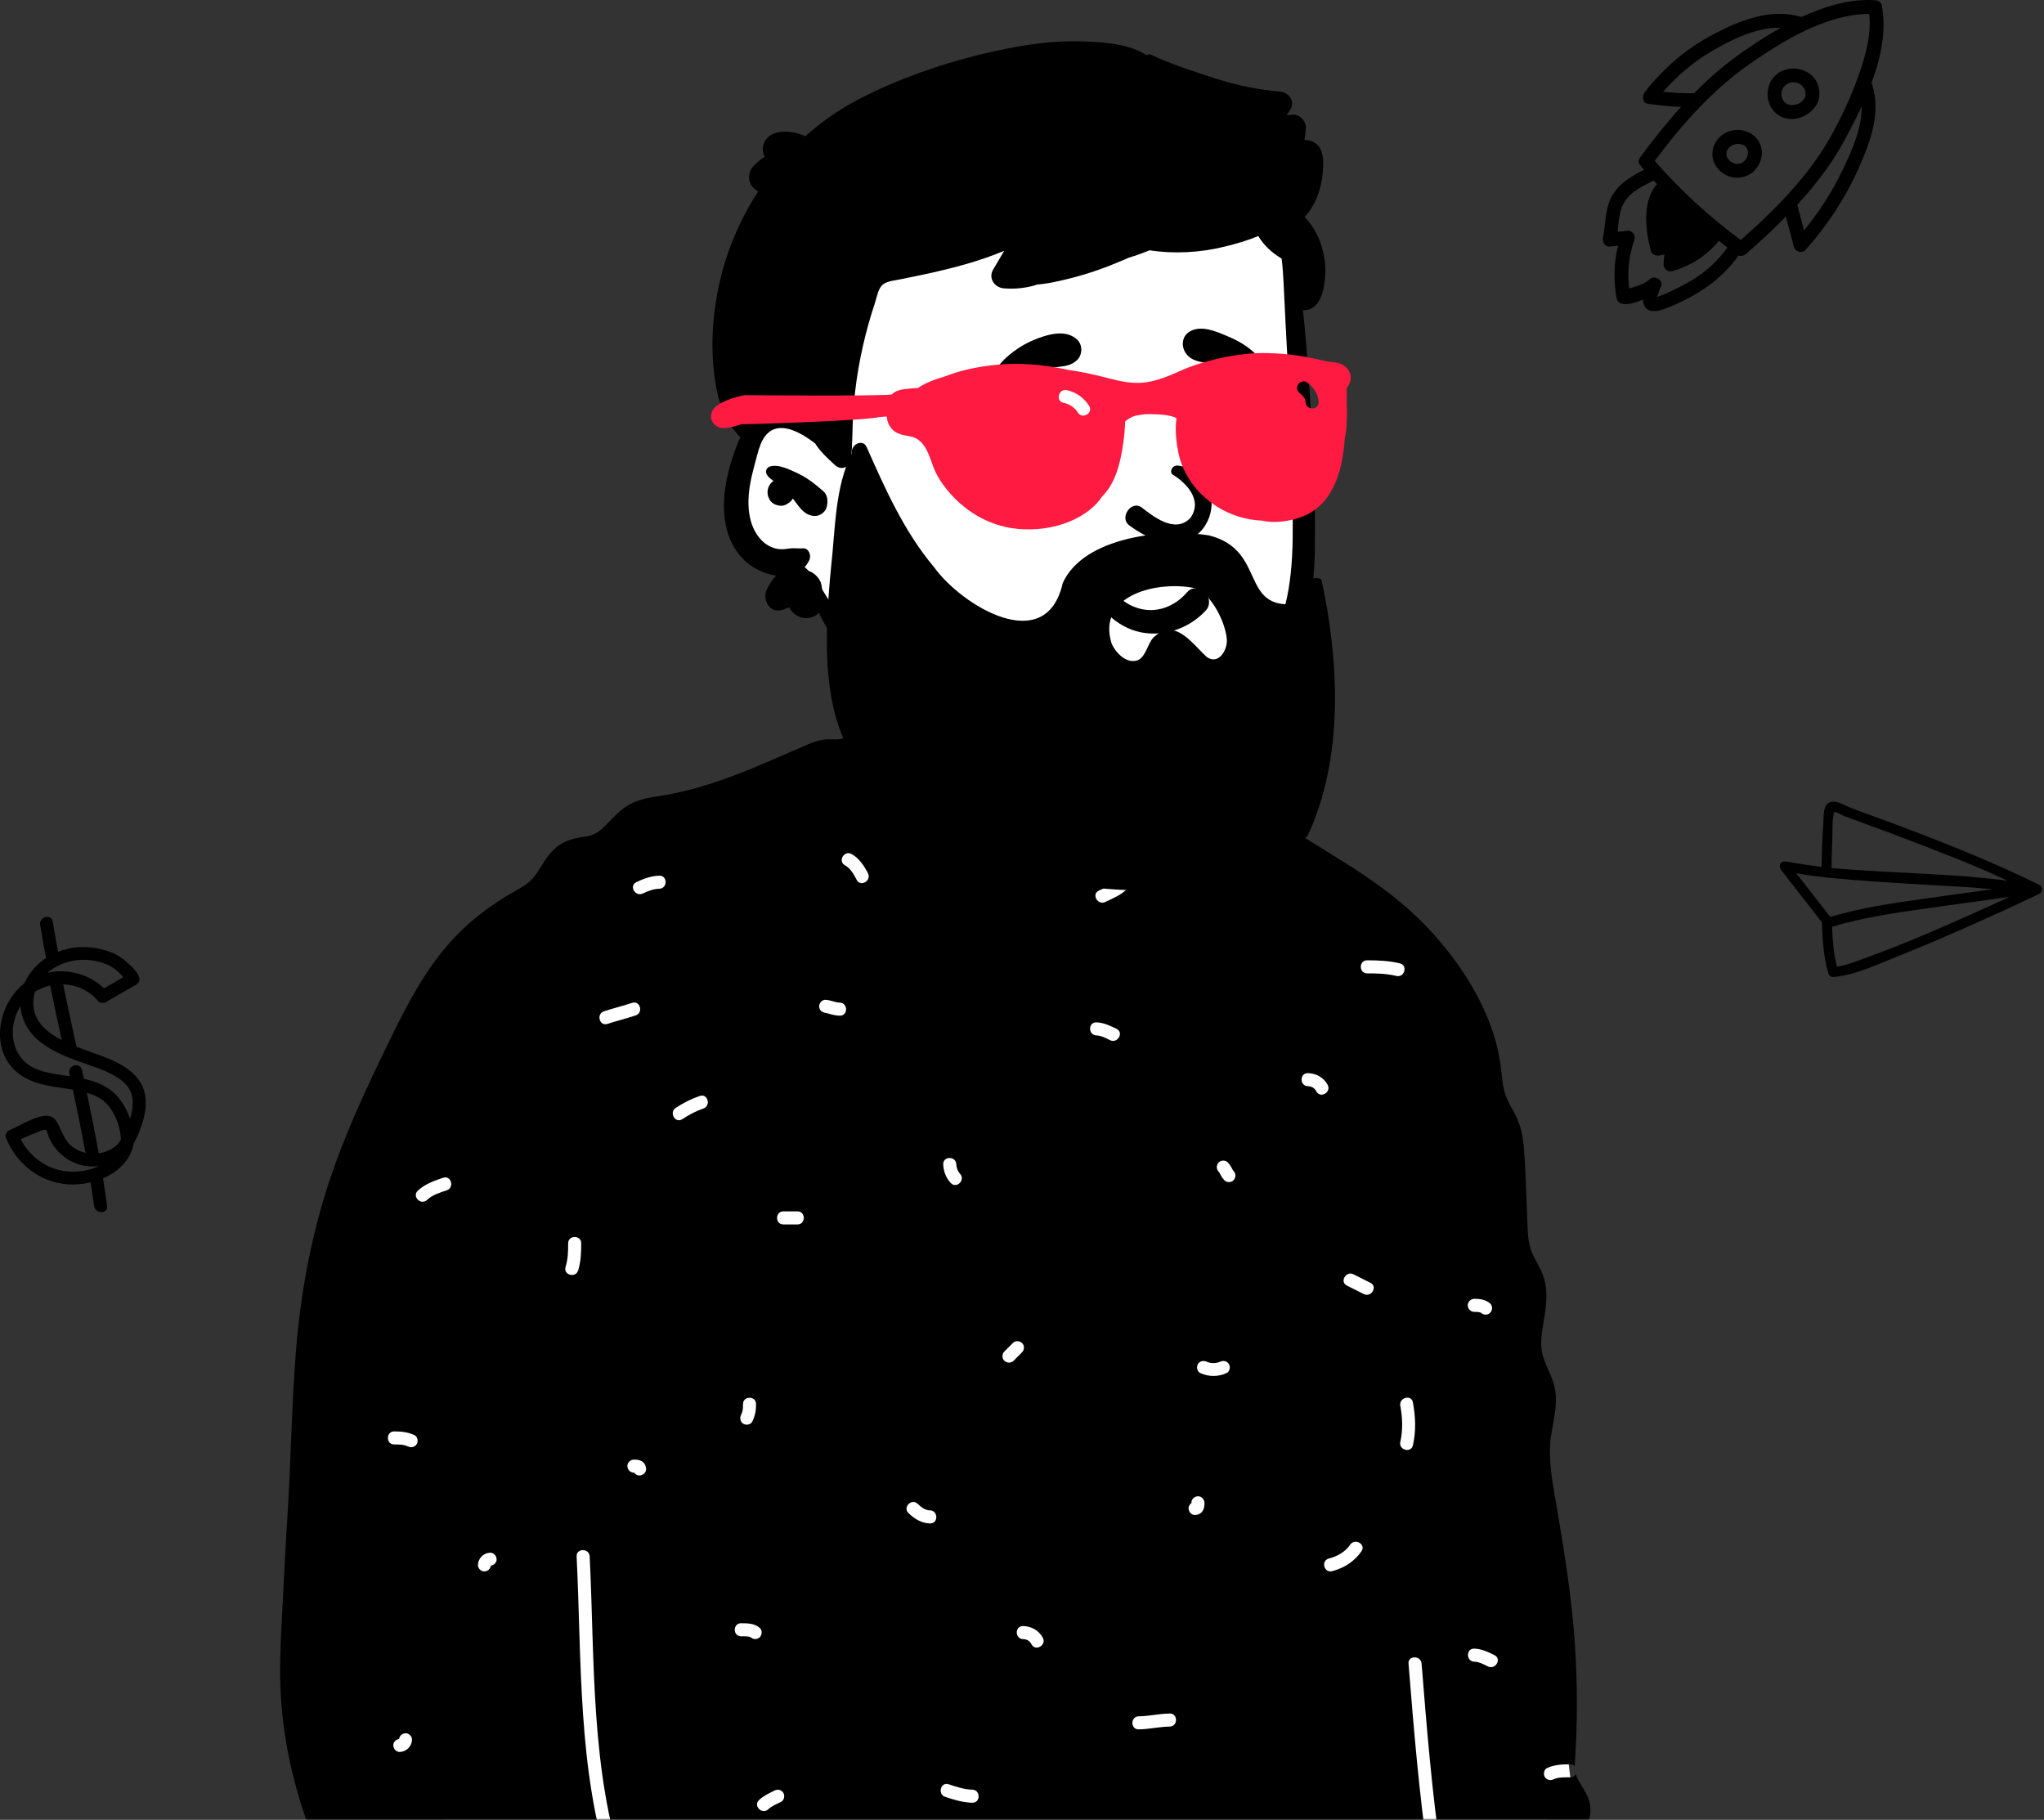 <svg width="547" height="487" viewBox="0 0 547 487" fill="none" xmlns="http://www.w3.org/2000/svg">
<rect x="0" y="0" width="547" height="487" fill="#333333" stroke="none"/>
<mask id="mask0_331_7244" style="mask-type:alpha" maskUnits="userSpaceOnUse" x="73" y="10" width="355" height="477">
<rect x="73.642" y="10" width="353.717" height="477" fill="#D9D9D9"/>
</mask>
<g mask="url(#mask0_331_7244)">
<path fill-rule="evenodd" clip-rule="evenodd" d="M325.638 214.293C317.549 208.404 313.538 198.761 310.52 197.119C308.299 195.912 308.339 187.579 303.888 184.63C297.915 180.672 278.881 177.729 271.956 177.179C265.309 176.65 253.749 177.76 247.512 180.195C237.113 184.255 232.965 192 228.385 201.977C228.385 201.977 331.196 218.34 325.638 214.293Z" fill="white"/>
<path fill-rule="evenodd" clip-rule="evenodd" d="M174.777 221.174H339.149L396.043 271.805L421.296 484.612L385.378 495.8L163.448 499.511L94.137 479.908L89.813 331.777L174.777 221.174Z" fill="white"/>
<path fill-rule="evenodd" clip-rule="evenodd" d="M398.184 445.953C397.039 445.381 395.845 444.727 394.537 444.682C392.292 444.603 392.289 441.108 394.537 441.187C396.499 441.255 398.221 442.073 399.947 442.935C401.961 443.941 400.19 446.954 398.184 445.953M394.537 347.576C396.07 347.577 397.615 347.77 398.792 348.843C399.491 349.48 399.436 350.669 398.792 351.314C398.102 352.003 397.018 351.949 396.321 351.314C396.548 351.521 396.323 351.316 396.24 351.27C396.221 351.259 396.21 351.252 396.204 351.247C396.187 351.243 396.169 351.239 396.141 351.232C395.958 351.186 395.778 351.141 395.593 351.108C395.59 351.116 395.203 351.082 395.113 351.078C394.92 351.071 394.729 351.071 394.537 351.071C393.59 351.07 392.79 350.272 392.79 349.323C392.79 348.379 393.593 347.575 394.537 347.576M378.109 386.779C377.609 388.975 374.241 388.04 374.741 385.85C375.466 382.667 375.334 379.405 374.741 376.21C374.332 374.008 377.699 373.073 378.109 375.281C378.821 379.113 378.981 382.959 378.109 386.779M373.697 261.172C371.095 260.554 368.521 260.481 365.859 260.48C363.608 260.479 363.611 256.984 365.859 256.985C368.828 256.986 371.726 257.113 374.626 257.802C376.815 258.322 375.883 261.691 373.697 261.172M364.978 346.303C363.469 345.548 361.959 344.793 360.45 344.038C358.436 343.031 360.208 340.017 362.213 341.02L366.741 343.285C368.755 344.292 366.983 347.306 364.978 346.303M364.349 415.129C362.435 417.89 359.743 419.605 356.513 420.461C354.334 421.039 353.413 417.667 355.584 417.091C357.894 416.479 359.947 415.363 361.332 413.365C362.606 411.527 365.634 413.277 364.349 415.129M352.277 292.076C351.759 291.108 350.979 290.699 350.011 290.677C347.763 290.625 347.762 287.13 350.011 287.182C352.217 287.232 354.239 288.34 355.293 290.312C356.354 292.297 353.337 294.06 352.277 292.076M330.116 315.832C329.489 316.515 328.275 316.498 327.645 315.832C327.259 315.425 326.935 314.97 326.68 314.472C326.583 314.283 326.492 314.09 326.385 313.906C326.338 313.824 326.285 313.743 326.231 313.665C326.213 313.648 326.175 313.609 326.135 313.568C325.464 312.858 325.481 311.81 326.135 311.096C326.762 310.414 327.977 310.431 328.606 311.096C328.992 311.503 329.316 311.958 329.571 312.457C329.668 312.646 329.759 312.838 329.866 313.023C329.913 313.104 329.966 313.185 330.02 313.264C330.039 313.28 330.076 313.319 330.116 313.361C330.787 314.071 330.77 315.119 330.116 315.832M328.253 367.44C325.977 368.482 323.482 368.482 321.206 367.44C320.345 367.046 320.14 365.801 320.58 365.049C321.089 364.178 322.112 364.03 322.97 364.423C324.002 364.895 325.459 364.894 326.489 364.423C327.351 364.028 328.364 364.168 328.879 365.049C329.322 365.806 329.111 367.048 328.253 367.44M322.046 403.97C321.655 404.896 320.811 405.388 319.824 405.425C318.846 405.462 318.118 404.595 318.077 403.678C318.051 403.085 318.371 402.579 318.831 402.265C318.831 402.233 318.832 402.201 318.832 402.168C318.833 401.189 319.632 400.463 320.579 400.42C321.522 400.378 322.326 401.254 322.326 402.168C322.326 402.785 322.288 403.397 322.046 403.97M313.032 462.045C310.244 462.09 307.519 462.754 304.731 462.8C302.478 462.836 302.485 459.341 304.731 459.305C307.519 459.259 310.243 458.595 313.032 458.55C315.285 458.513 315.278 462.008 313.032 462.045M301.437 238.075C299.805 239.63 297.789 240.396 295.801 241.368C293.787 242.352 292.018 239.337 294.038 238.35C295.722 237.527 297.586 236.919 298.967 235.604C300.596 234.052 303.069 236.52 301.437 238.075M297.056 278.359C295.911 277.788 294.718 277.134 293.411 277.088C291.164 277.01 291.161 273.515 293.411 273.593C295.372 273.661 297.094 274.48 298.82 275.342C300.835 276.347 299.063 279.361 297.056 278.359M276.053 440.041C275.536 439.073 274.757 438.664 273.789 438.642C271.54 438.591 271.539 435.096 273.789 435.147C275.994 435.197 278.017 436.305 279.071 438.277C280.131 440.263 277.114 442.026 276.053 440.041M268.78 364.147C268.085 363.509 268.133 362.323 268.78 361.676C269.535 360.921 270.289 360.166 271.044 359.412C271.734 358.721 272.817 358.771 273.515 359.412C274.21 360.05 274.161 361.235 273.515 361.883C272.76 362.638 272.005 363.392 271.251 364.147C270.56 364.838 269.477 364.788 268.78 364.147M260.204 482.428C257.684 482.369 255.321 481.645 252.948 480.856C250.821 480.148 251.739 476.773 253.877 477.485C255.939 478.172 258.011 478.882 260.204 478.933C262.453 478.985 262.454 482.48 260.204 482.428M248.884 407.69C246.607 407.627 244.718 406.467 243.121 404.913C241.505 403.342 243.979 400.873 245.591 402.442C246.506 403.331 247.56 404.158 248.884 404.195C251.132 404.258 251.134 407.753 248.884 407.69M255.914 311.577C255.941 312.507 256.334 313.504 256.912 314.116C258.456 315.752 255.988 318.226 254.441 316.587C253.165 315.236 252.474 313.426 252.42 311.577C252.355 309.323 255.85 309.333 255.914 311.577M229.264 235.457C228.533 234.025 227.574 232.345 226.117 231.554C224.138 230.48 225.903 227.463 227.88 228.536C229.862 229.612 231.279 231.731 232.281 233.693C233.303 235.694 230.286 237.46 229.264 235.457M224.735 271.804C223.924 271.781 223.12 271.642 222.338 271.43C222.004 271.339 221.674 271.234 221.339 271.144C221.196 271.105 220.587 271.029 220.961 271.049C220.015 270.998 219.214 270.289 219.214 269.301C219.214 268.393 220.018 267.503 220.961 267.554C222.258 267.623 223.437 268.272 224.735 268.309C226.982 268.372 226.983 271.867 224.735 271.804M213.414 327.668H209.641C207.389 327.668 207.393 324.173 209.641 324.173H213.414C215.666 324.173 215.662 327.668 213.414 327.668M209.013 482.189C207.869 482.762 206.52 483.304 205.593 484.181C203.959 485.726 201.485 483.258 203.123 481.709C204.303 480.593 205.813 479.891 207.25 479.171C208.097 478.748 209.138 478.939 209.64 479.798C210.094 480.575 209.857 481.767 209.013 482.189M200.582 438.029C200.436 437.989 200.281 437.96 200.133 437.94C199.539 437.86 198.917 437.888 198.321 437.887C196.069 437.886 196.073 434.391 198.321 434.392C200.093 434.393 201.937 434.418 203.33 435.659C204.037 436.289 203.968 437.491 203.33 438.13C202.635 438.825 201.563 438.758 200.859 438.13C200.933 438.197 200.679 438.056 200.582 438.029M198.322 378.638C198.829 377.591 198.837 376.909 198.838 375.746C198.84 373.493 202.334 373.496 202.332 375.746C202.331 377.435 202.08 378.873 201.339 380.402C200.925 381.255 199.714 381.477 198.949 381.029C198.09 380.527 197.911 379.487 198.322 378.638M188.22 296.654C186.193 297.343 184.384 298.319 182.6 299.497C180.716 300.741 178.968 297.713 180.836 296.479C182.873 295.135 184.979 294.07 187.291 293.283C189.428 292.556 190.337 295.933 188.22 296.654M176.435 237.832C174.93 237.874 173.376 238.451 172.034 239.103C170.018 240.083 168.248 237.068 170.271 236.085C172.187 235.154 174.284 234.397 176.435 234.337C178.688 234.274 178.679 237.769 176.435 237.832M171.152 394.856C170.56 394.883 170.054 394.563 169.74 394.102C169.708 394.102 169.675 394.101 169.643 394.101C168.664 394.101 167.939 393.301 167.896 392.354C167.854 391.411 168.729 390.606 169.643 390.606C170.26 390.607 170.872 390.644 171.445 390.886C172.37 391.277 172.862 392.122 172.899 393.109C172.936 394.087 172.069 394.815 171.152 394.856M162.56 274.006C160.415 274.707 159.504 271.331 161.631 270.636C164.129 269.819 166.681 269.187 169.179 268.371C171.324 267.67 172.235 271.046 170.107 271.741C167.61 272.557 165.058 273.189 162.56 274.006M154.725 339.974C154.059 342.119 150.688 341.198 151.356 339.045C152 336.966 152.046 334.874 152.048 332.715C152.049 330.462 155.543 330.466 155.542 332.715C155.54 335.173 155.458 337.608 154.725 339.974M131.365 418.986C131.238 419.856 130.548 420.483 129.645 420.524C128.726 420.565 127.865 419.691 127.898 418.776C127.962 417.017 129.396 415.583 131.154 415.519C132.133 415.483 132.86 416.348 132.901 417.267C132.941 418.159 132.196 418.856 131.365 418.986M119.544 318.547C117.698 319.163 115.725 319.75 114.277 321.117C112.642 322.661 110.168 320.193 111.807 318.645C113.715 316.843 116.17 315.993 118.615 315.176C120.756 314.461 121.666 317.838 119.544 318.547M111.532 386.442C111.024 387.309 109.997 387.466 109.142 387.069C107.996 386.536 106.731 386.553 105.495 386.552C103.244 386.55 103.247 383.055 105.495 383.057C107.401 383.059 109.159 383.238 110.905 384.051C111.764 384.451 111.974 385.686 111.532 386.442M107.005 468.839C106.026 468.875 105.299 468.01 105.258 467.092C105.217 466.199 105.962 465.502 106.794 465.372C106.921 464.502 107.611 463.875 108.514 463.834C109.434 463.793 110.294 464.667 110.261 465.582C110.197 467.341 108.764 468.775 107.005 468.839M425.309 482.054C424.716 479.918 423.358 478.192 422.331 476.27C421.987 475.622 421.867 475.219 421.681 474.745C421.428 475.252 420.936 475.633 420.196 475.634C418.778 475.634 417.119 475.543 415.795 476.15C414.934 476.544 413.92 476.404 413.405 475.523C412.963 474.766 413.174 473.525 414.032 473.132C415.983 472.238 418.08 472.139 420.196 472.138C420.719 472.138 421.115 472.331 421.394 472.62C422.203 461.541 422.183 450.454 421.418 439.366C420.602 427.518 418.723 415.906 416.758 404.211C415.806 398.54 414.57 392.813 414.811 387.037C415.051 381.301 417.51 375.953 415.767 370.2C415.068 367.893 413.872 365.779 413.094 363.498C412.26 361.043 412.334 358.618 412.714 356.075C413.496 350.898 414.793 345.783 412.718 340.728C411.802 338.487 410.316 336.486 409.6 334.17C408.709 331.291 408.832 328.106 408.683 325.123C408.382 319.102 408.303 313.043 407.805 307.036C407.583 304.345 407.098 301.793 405.993 299.325C404.931 296.948 403.355 294.786 402.652 292.265C401.953 289.783 401.892 287.167 401.516 284.628C401.123 281.946 400.508 279.303 399.678 276.725C396.472 266.747 390.598 257.782 383.658 250.01C376.282 241.749 367.464 235.527 358.105 229.73C353.183 226.682 348.262 223.633 343.344 220.584C343.239 221.156 342.874 221.682 342.174 221.916C340.327 222.533 338.356 223.119 336.908 224.486C335.273 226.03 332.799 223.562 334.437 222.015C336.147 220.4 338.295 219.551 340.481 218.804C338.24 217.391 335.975 215.928 333.447 215.112C331.232 214.396 327.966 215.02 326.17 213.395C324.76 212.115 324.314 209.743 323.773 208.004C323.096 205.846 322.511 203.57 321.65 201.473C321.065 200.04 320.214 198.664 319.139 197.554C318.667 195.736 317.802 194.076 316.274 193.067C312.274 190.42 307.36 193.05 305.6 196.824C304.146 196.82 302.613 197.139 301.198 197.226C298.289 197.41 295.376 197.493 292.463 197.484C286.764 197.467 281.06 197.095 275.409 196.339C265.303 194.985 255.498 192.255 245.562 190.127C245.505 189.996 245.44 189.865 245.361 189.734C243.221 186.143 237.889 186.75 234.53 188.109C233.089 188.69 231.622 189.424 230.796 190.787C229.923 191.376 229.167 192.093 228.665 192.849C227.625 194.408 226.822 197.554 224.712 197.816C223.324 197.986 221.913 197.72 220.502 197.921C218.738 198.166 217.157 198.786 215.528 199.494C203.125 204.88 190.302 210.87 176.841 212.958C173.684 213.448 170.47 213.954 167.727 215.724C165.5 217.161 163.778 219.136 161.94 221.01C160.15 222.836 158.673 223.644 156.119 223.972C153.018 224.37 150.332 225.226 148.065 227.48C146.183 229.354 144.956 231.748 143.479 233.924C141.977 236.143 139.772 237.393 137.483 238.682C132.072 241.731 127.032 245.414 122.643 249.831C113.397 259.145 107.798 271.116 102.155 282.78C96.054 295.397 90.35 308.167 86.394 321.641C82.515 334.869 80.209 348.478 79.144 362.214C78.021 376.626 77.864 391.096 76.93 405.517C76.462 412.721 76.109 419.934 75.75 427.143C75.401 434.264 74.89 441.398 74.972 448.528C75.13 462.311 77.885 476.139 82.703 489.044C83.904 492.255 85.236 495.422 86.655 498.542C87.9 501.281 92.159 500.975 93.495 498.542C93.801 497.983 94.041 497.406 94.242 496.82C97.736 496.851 101.264 496.58 104.737 496.903C110.868 497.476 117.013 497.795 123.162 498.175C135.33 498.931 147.519 499.433 159.691 500.128C160.872 500.195 162.053 500.263 163.233 500.333C154.559 473.477 155.684 444.442 154.312 416.512C154.201 414.26 157.696 414.273 157.806 416.512C159.184 444.562 158.011 473.671 166.991 500.571C170.475 500.807 173.955 501.095 177.423 501.517C180.226 501.853 183.043 502.251 185.873 502.111C189.083 501.958 192.219 501.224 195.351 500.586C201.041 499.429 206.522 499.953 212.235 500.665C218.345 501.43 224.477 501.853 230.626 502.12C255.249 503.199 280.038 504.182 304.653 502.535C310.61 502.137 316.554 501.578 322.471 500.818C328.568 500.036 334.6 498.721 340.692 497.974C346.697 497.24 352.218 499.254 358.153 499.625C364.206 500.005 370.421 498.743 376.417 498.018C378.373 497.78 380.332 497.55 382.29 497.321C379.769 480.031 378.335 462.612 376.942 445.199C376.763 442.953 380.258 442.972 380.436 445.199C381.817 462.476 383.219 479.766 385.737 496.919C396.121 495.71 406.514 494.488 416.789 492.605C419.715 492.072 422.624 491.202 424.375 488.59C425.672 486.654 425.934 484.282 425.309 482.054" fill="black"/>
<path fill-rule="evenodd" clip-rule="evenodd" d="M346.471 115.451C345.533 107.187 346.747 89.915 346.828 88.865C347.343 82.231 344.242 56.035 338.38 58.449C328.547 50.645 315.45 48.922 303.204 48.099C277.767 46.389 250.706 50.315 231.064 67.475C221.35 76.387 211.893 89.349 212.653 102.845C203.827 115.638 191.385 133.186 202.382 148.141C206.119 152.92 212.06 154.699 216.756 158.318C226.201 165.954 232.126 176.914 241.661 184.505C266.921 207.259 309.812 212.012 334.63 186.132C353.821 167.388 350.718 139.346 347.343 115.451C345.073 99.386 348.301 131.572 346.471 115.451Z" fill="white"/>
<path fill-rule="evenodd" clip-rule="evenodd" d="M269.223 13.056C276.026 11.68 283.012 10.823 289.959 11.081L290.495 11.102C295.722 11.312 302.342 11.775 306.902 14.822C307.164 14.558 307.586 14.422 307.969 14.606C313.388 17.198 319.348 19.073 325.054 20.936C330.733 22.79 336.626 24.013 342.578 24.507C344.818 24.692 346.735 27.116 345.317 29.291C344.979 29.809 344.651 30.332 344.323 30.857C344.871 30.8 345.418 30.741 345.965 30.685C347.767 30.504 349.566 32.431 349.459 34.189C349.393 35.294 349.274 36.387 349.098 37.467C349.784 37.452 350.466 37.555 351.125 37.834C354.461 39.247 354.229 43.231 353.979 46.262C353.633 50.468 352.064 54.923 349.15 58.072C351.326 60.337 352.866 63.042 353.784 66.255C354.451 68.601 354.822 71.1 354.639 73.542L354.58 74.273C354.354 76.923 353.904 79.857 352.002 81.764C351.026 82.747 349.823 83.105 348.676 82.992C349.37 89.099 349.814 95.242 350.233 101.362L350.429 104.288C351.362 118.434 352.063 132.672 351.88 146.841C351.71 160.083 349.099 172.936 340.998 183.688C333.619 193.478 323.025 200.696 311.04 203.439C304.581 204.92 297.987 205.025 291.45 204.081C288.281 203.623 285.091 202.919 282.084 201.81C278.755 200.578 276.362 198.765 274.122 196.047C273.062 194.758 273.572 192.015 275.682 192.273C278.873 192.66 281.786 193.128 284.845 194.074L285.283 194.212C288.329 195.191 291.485 195.92 294.67 196.231C301.195 196.864 307.819 196.226 314.069 194.243C324.245 191.01 333.009 183.806 338.627 174.754C345.295 164.024 346.049 151.844 345.952 139.506C345.849 125.968 345.41 112.422 344.693 98.898L344.571 96.644C344.192 89.685 343.826 82.721 343.504 75.757C343.403 73.573 343.251 71.371 342.976 69.191C340.462 67.714 338.208 65.678 336.74 63.166C333.789 64.389 330.686 65.272 327.831 65.975C321.218 67.606 314.352 68.001 307.621 66.98C305.806 67.732 303.954 68.393 302.074 68.962C301.566 69.188 301.057 69.41 300.55 69.627C296.017 71.572 291.419 73.219 286.634 74.424L285.459 74.718C282.941 75.341 280.205 75.953 277.526 76.146C277.085 76.316 276.61 76.46 276.091 76.587C273.651 77.181 271.119 77.369 268.617 77.159C266.181 76.954 264.42 74.486 265.762 72.174C266.743 70.488 267.733 68.806 268.731 67.129C265.257 68.579 261.671 69.785 258.053 70.807C254.401 71.838 250.697 72.707 246.988 73.507C245.005 73.931 243.013 74.306 241.035 74.73C239.618 75.032 237.444 75.189 236.288 76.124C235.012 77.15 234.65 79.545 234.166 81.021C233.53 82.939 232.932 84.866 232.388 86.814C231.303 90.703 230.414 94.647 229.725 98.632C229.037 102.621 228.574 106.649 228.317 110.69C228.061 114.726 228.173 118.789 227.76 122.809C227.537 124.941 225.254 126.037 223.567 124.548C223.369 124.373 223.17 124.196 222.973 124.017L222.678 123.748C221.235 122.437 219.836 121.048 218.682 119.484C218.473 119.196 218.272 118.894 218.085 118.588C218.054 118.588 218.028 118.58 217.998 118.558L217.677 118.316C214.153 115.687 208.264 112.258 204.827 116.627C203.732 118.019 203.171 119.791 202.706 121.501L201.889 124.561C201.361 126.559 200.864 128.567 200.573 130.611C199.915 135.19 200.246 140.467 203.389 144.137C204.644 145.605 206.374 146.654 208.305 146.929C209.381 147.077 210.445 146.894 211.513 146.758C212.598 146.623 213.643 146.841 214.729 146.737C216.455 146.566 217.209 148.637 216.564 149.939C216.215 150.638 215.805 151.241 215.339 151.752C215.713 152.075 216.071 152.425 216.416 152.792C217.435 153.119 218.35 153.823 219.035 154.753C219.588 155.505 219.875 156.322 219.924 157.182C219.984 157.396 220.037 157.615 220.085 157.838L221.02 159.359C221.226 159.693 221.431 160.022 221.636 160.345C224.016 164.103 226.657 167.283 229.939 170.28C233.099 173.163 236.528 175.745 239.496 178.838L239.846 179.206C242.613 182.129 245.53 185.667 244.447 189.918C244.168 191.01 242.647 191.796 241.654 191.058C238.459 188.681 236.85 184.915 234.14 182.032C231.35 179.061 228.261 176.392 225.463 173.43C222.817 170.634 220.73 167.467 219.157 163.98C218.529 164.675 217.614 165.169 216.346 165.361C214.167 165.688 212.135 164.408 211.186 162.517C210.575 162.788 209.952 163.032 209.324 163.224C206.021 164.238 203.943 160.555 205.189 157.833C205.855 156.374 206.688 155.107 207.721 154.041C204.491 153.596 201.205 151.922 199.083 149.834C193.758 144.587 193.025 136.702 194.224 129.69C194.86 125.972 195.958 122.21 197.384 118.72C197.631 118.112 197.898 117.501 198.189 116.898C198.028 116.893 197.862 116.824 197.758 116.688C196.795 115.369 195.623 114.29 194.908 112.813C194.25 111.459 193.518 110.087 192.999 108.676C191.931 105.788 191.408 102.529 191.06 99.475C190.341 93.223 190.619 87.011 191.574 80.799C193.199 70.217 197.125 60.091 202.909 51.206C202.594 51.04 202.292 50.84 202.011 50.603L201.872 50.482L201.646 50.277C199.996 48.78 200.138 45.974 201.646 44.458L202.122 43.979C202.726 43.378 203.246 42.903 204.22 42.249C204.364 42.152 204.51 42.061 204.659 41.977C204.149 41.032 203.972 39.928 204.327 38.709C205.565 34.464 211.658 34.615 215.52 36.466C219.792 32.644 224.529 29.325 229.664 26.639C241.893 20.243 255.721 15.782 269.223 13.056ZM206.008 124.853C208.292 124.106 211.325 125.675 213.378 126.618C215.98 127.815 218.194 129.585 220.338 131.455C221.406 132.39 221.597 133.919 221.332 135.225C221.305 135.356 221.279 135.491 221.248 135.627C220.965 137.02 219.414 138.117 218.041 138.078C215.169 137.999 213.801 135.513 212.175 133.407C211.983 133.748 211.744 134.063 211.447 134.299L211.247 134.456C210.572 134.971 209.828 135.383 208.937 135.343C208.305 135.312 207.699 135.151 207.141 134.858C205.746 134.12 205.132 132.311 205.511 130.839C205.746 129.912 206.287 129.187 206.993 128.685L206.73 128.504C206.167 128.111 205.653 127.697 205.253 127.086L205.162 126.942H205.197C204.762 126.19 205.045 125.168 206.008 124.853Z" fill="black"/>
<path fill-rule="evenodd" clip-rule="evenodd" d="M313.877 168.818C310.659 169.75 307.206 169.834 303.927 168.871C300.952 167.998 297.898 166.076 295.709 163.533C293.764 161.274 292.504 158.529 292.554 155.599C292.559 155.264 292.679 154.985 292.863 154.768C293.061 154.535 293.338 154.375 293.634 154.305C293.939 154.233 294.261 154.259 294.536 154.384C294.784 154.496 294.997 154.688 295.13 154.968C295.467 155.41 295.802 155.846 296.138 156.269C298.843 159.611 301.463 162.108 305.531 163.004C307.738 163.49 309.942 163.274 311.964 162.533C314.129 161.739 316.086 160.343 317.62 158.557C318.313 157.75 319.131 157.42 319.931 157.415C320.838 157.409 321.734 157.83 322.409 158.504C323.073 159.166 323.517 160.065 323.558 161.007C323.593 161.833 323.324 162.696 322.607 163.465C320.246 166.001 317.187 167.859 313.877 168.818ZM313.777 126.969C317.075 128.974 322.1 133.65 318.552 138.621C314.376 143.005 308.364 137.979 305.401 135.706C302.653 133.944 299.566 138.475 302.115 140.532C323.526 156.389 332.215 127.493 315.445 124.611C313.599 124.293 312.913 126.348 313.777 126.969ZM282.927 118.145C281.867 117.467 280.62 117.234 279.238 117.863C278.158 118.354 276.264 119.992 274.946 122.145C274.044 123.618 273.404 125.345 273.538 127.145C273.568 127.563 273.414 127.871 273.171 128.099C272.978 128.279 272.7 128.411 272.374 128.453C272.097 128.488 271.787 128.456 271.535 128.377C271.055 128.228 270.801 127.916 270.706 127.662C269.783 125.211 270.18 122.475 271.215 120.006C272.611 116.675 275.146 113.884 276.807 112.985C279.649 111.445 283.002 111.374 285.848 112.943C288.271 114.278 289.786 116.434 291.292 118.631C291.613 119.099 291.93 119.562 292.259 120.018C292.917 120.931 292.983 121.836 292.728 122.612C292.446 123.472 291.725 124.198 290.825 124.578C289.992 124.929 289.026 124.979 288.171 124.618C287.449 124.313 286.786 123.719 286.366 122.711C285.66 121.014 284.483 119.141 282.927 118.145V118.145ZM336.761 121.922C336.035 122.3 335.467 122.414 334.662 122.173C334.217 122.039 333.777 121.782 333.432 121.438C333.09 121.096 332.844 120.671 332.748 120.2C332.513 119.037 331.877 117.948 330.97 117.238C330.195 116.632 329.217 116.31 328.132 116.492C326.962 116.687 325.846 117.438 325.078 118.324C324.821 118.62 324.62 118.956 324.418 119.291C324.039 119.916 323.671 120.497 323.149 120.956C322.952 121.13 322.653 121.251 322.365 121.251C322.247 121.251 322.128 121.232 322.015 121.197C320.85 120.027 320.625 119.139 320.663 118.259C320.702 117.336 321.066 116.402 321.654 115.53C323.033 113.484 325.651 111.807 327.418 111.427C329.838 110.907 332.241 111.532 334.168 112.883C336.15 114.275 337.619 116.434 338.077 118.868C338.187 119.454 338.141 120.087 337.917 120.636C337.699 121.172 337.319 121.631 336.761 121.922ZM288.263 96.337C286.811 97.752 285.092 97.972 283.354 98.167C282.387 98.276 281.616 98.364 280.857 98.535C278.771 99.007 276.709 99.716 274.828 100.738C272.862 101.806 270.719 103.094 269.177 104.744C268.81 105.137 268.465 105.549 268.119 105.962C267.803 106.338 267.499 106.701 267.179 107.05C266.811 107.452 266.461 107.872 266.114 108.292C265.899 108.646 265.856 108.733 265.813 108.824C265.748 108.96 265.672 109.113 265.586 109.276C265.467 109.5 265.329 109.745 265.183 109.968C264.941 110.374 264.812 110.486 264.699 110.536C264.513 110.619 264.337 110.66 264.166 110.638C264.005 110.617 263.854 110.54 263.705 110.414C262.959 109.783 262.739 108.749 262.762 107.652C262.796 105.986 263.41 104.142 263.976 103.008C265.293 100.374 267.119 97.635 269.314 95.669C271.819 93.425 274.56 91.726 277.708 90.555C279.664 89.828 281.929 89.159 284.06 89.244C285.595 89.305 287.059 89.761 288.269 90.9C289.011 91.599 289.368 92.594 289.368 93.588C289.368 94.602 288.997 95.622 288.263 96.337ZM339.714 109.297C339.622 109.449 339.494 109.553 339.352 109.616C339.203 109.681 339.037 109.7 338.877 109.673C338.718 109.646 338.567 109.574 338.447 109.464C338.332 109.359 338.244 109.218 338.205 109.047C337.241 104.811 335.369 101.66 331.373 99.627C329.408 98.628 327.148 97.992 325.008 97.486C324.386 97.339 323.729 97.243 323.068 97.147C320.994 96.844 318.906 96.497 317.554 94.82C316.739 93.811 316.398 92.519 316.591 91.338C316.773 90.225 317.422 89.206 318.604 88.594C321.544 87.074 325.198 88.566 328.167 89.837C328.387 89.931 328.604 90.024 328.815 90.113C331.719 91.339 334.367 92.958 336.544 95.272C338.271 97.108 339.872 99.823 340.516 102.615C341.053 104.938 340.926 107.31 339.714 109.297Z" fill="black"/>
<path fill-rule="evenodd" clip-rule="evenodd" d="M323.028 175.874C318.96 172.25 314.401 164.962 308.558 170.728C307.113 172.358 306.528 176.01 304.318 176.726C301.383 177.679 298.474 174.572 297.474 172.187C293.382 158.934 310.298 155.298 319.936 157.439C324.644 159.373 328.111 167.159 328.321 171.222C328.456 173.952 326.146 177.967 323.028 175.874M353.713 155.446C353.673 155.27 353.618 155.111 353.551 154.966C351.752 154.286 350.328 154.98 349.449 156.276C349.478 156.598 349.574 156.924 349.634 157.243C348.956 158.674 348.343 160.443 347.424 161.679C347.242 161.693 347.054 161.674 346.873 161.622C331.625 163.215 339.069 147.256 323.604 143.292C311.649 141.319 290.042 143.579 284.403 156.026C279.955 175.908 257.339 162.054 249.914 151.715C241.991 142.305 236.868 130.806 231.929 119.648C230.885 117.287 227.627 118.975 227.982 121.241C223.416 130.403 223.568 141.408 222.437 151.445C220.514 171.469 218.64 199.551 237.239 211.778C261.472 239.177 321.986 248.846 349.936 223.671C359.611 202.862 358.419 177.476 353.713 155.446" fill="black"/>
<path fill-rule="evenodd" clip-rule="evenodd" d="M337.796 94.479C348.047 94.479 353.897 96.684 356.04 96.856L356.105 96.861C356.996 96.918 357.796 96.993 358.636 97.317C361.721 98.506 362.224 101.743 360.423 103.784C360.297 108.006 360.852 112.939 359.9 117.174C358.725 135.03 350.33 138.043 345.559 139.143C343.163 139.695 340.324 139.915 337.779 139.332C333.438 139.17 329.146 137.81 325.474 135.443C320.361 132.144 316.562 127.073 315.33 121.055C314.746 118.186 314.473 115.2 314.79 112.284L314.838 111.882C313.175 111.087 311.249 110.936 309.264 110.866C308.315 110.832 307.38 110.802 306.472 110.843C305.584 110.942 304.707 111.074 303.827 111.254C302.866 111.544 301.959 112.022 301.121 112.78L301.063 113.887C300.906 116.65 300.543 119.422 299.984 122.134C299.158 126.135 297.829 129.955 295.001 132.793C294.044 134.223 292.86 135.5 291.422 136.605C286.198 140.629 279.101 142.106 272.588 141.549C259.365 140.421 251.722 129.92 249.96 125.432L249.855 125.16C248.583 121.824 247.569 117.494 243.548 116.777L242.693 116.624C240.858 116.279 239.165 115.8 238.089 114.009C237.618 113.227 237.375 112.353 237.316 111.462C236.688 111.51 236.061 111.556 235.437 111.601C230.454 112.655 200.569 113.548 198.184 113.548C198.184 113.548 193.599 115.479 191.663 113.983C190.321 112.943 189.879 111.557 190.618 109.986C191.733 107.623 196.875 106.202 199.158 105.752C199.158 105.752 236.003 106.058 238.655 105.555C240.296 103.863 243.231 104.094 245.683 103.827C247.713 102.379 250.553 101.409 252.797 100.759C253.254 100.586 253.707 100.419 254.147 100.261C258.26 98.796 262.535 98.019 266.875 97.603C271.351 97.177 275.84 97.37 280.289 97.98C282.164 98.234 284.022 98.563 285.866 98.993C289.169 99.429 292.452 100.146 295.756 100.997L296.417 101.169C299.897 102.082 303.472 102.871 307.073 102.252C310.005 101.752 312.825 100.623 315.529 99.403L315.88 99.243C321.825 96.528 331.108 94.479 337.796 94.479ZM285.509 104.406C283.315 103.924 282.379 107.306 284.579 107.79C286.137 108.133 287.458 108.919 288.35 110.25L288.444 110.395C289.641 112.301 292.668 110.542 291.463 108.624C290.106 106.465 287.999 104.954 285.509 104.406ZM349.747 102.309C348.973 101.764 347.803 102.169 347.355 102.938C346.86 103.786 347.184 104.73 347.908 105.285L347.982 105.339C348.646 105.807 349.293 106.647 349.375 107.507L349.382 107.614C349.469 109.865 352.966 109.877 352.878 107.614C352.793 105.401 351.512 103.552 349.747 102.309Z" fill="#FF1A41"/>
</g>
<path d="M489.273 260.454C489.425 260.978 489.951 261.512 490.546 261.463C496.354 261.031 502.489 258.046 507.882 255.907C513.64 253.624 519.341 251.19 525.013 248.686C531.994 245.609 538.94 242.448 545.825 239.172C546.716 238.748 546.73 237.294 545.846 236.858C535.425 231.689 524.752 227.305 513.894 223.13C509.859 221.58 505.81 220.055 501.751 218.562C499.673 217.797 497.581 217.067 495.51 216.286C494.013 215.721 492.38 214.612 490.771 214.544C487.616 214.412 488.094 218.404 487.939 220.596C487.672 224.391 487.527 228.189 487.475 231.994C484.275 231.596 481.089 231.114 477.919 230.534C476.548 230.283 475.78 231.699 476.609 232.761C480.276 237.464 483.945 242.172 487.607 246.878C487.592 246.969 487.582 247.068 487.584 247.171C487.707 251.659 488.035 256.12 489.277 260.451L489.273 260.454ZM508.457 252.835C505.838 253.891 503.2 254.914 500.543 255.871C497.682 256.898 494.619 258.242 491.579 258.677C490.711 255.175 490.408 251.602 490.285 247.994C498.579 245.536 507.126 244.272 515.681 243.08C523.051 242.055 530.421 241.03 537.791 240.005C533.522 241.978 529.24 243.916 524.944 245.822C519.483 248.241 513.998 250.607 508.457 252.835ZM489.263 234.886C498.534 235.781 507.831 236.338 517.13 236.861C522.502 237.163 527.863 237.445 533.203 237.964C527.146 238.805 521.093 239.644 515.039 240.49C506.539 241.672 498.039 242.932 489.795 245.361C486.768 241.48 483.742 237.592 480.715 233.71C483.554 234.173 486.404 234.565 489.269 234.888L489.263 234.886ZM490.847 217.283C491.721 217.407 492.813 218.084 493.516 218.364C494.869 218.906 496.248 219.389 497.613 219.885C500.704 221.01 503.791 222.148 506.872 223.305C512.854 225.552 518.813 227.866 524.739 230.248C528.984 231.955 533.15 233.777 537.277 235.693C521.697 233.637 505.781 233.743 490.142 232.286C490.168 229.885 490.229 227.487 490.344 225.086C490.453 222.782 490.195 219.651 490.842 217.275L490.847 217.283Z" fill="black"/>
<path d="M35.742 306.129C37.851 302.198 39.76 296.841 38.696 292.397C37.632 287.948 33.62 285.325 29.652 283.541C29.571 283.504 29.489 283.486 29.408 283.461C29.352 283.43 29.302 283.4 29.239 283.369C26.717 282.326 23.562 281.332 20.483 280.11C19.25 274.543 18.035 268.977 16.903 263.392C20.539 263.583 23.787 265.015 26.26 267.884C26.754 268.458 27.743 268.514 28.369 268.156C31.067 266.601 33.764 265.046 36.462 263.49C36.956 263.207 37.382 262.596 37.325 262.009C37.163 260.25 35.103 258.559 33.883 257.43C31.292 255.048 27.943 253.974 24.47 253.567C21.359 253.203 18.298 253.628 15.544 254.715C15.044 252.018 14.556 249.315 14.105 246.605C13.742 244.427 10.381 245.353 10.744 247.519C11.238 250.475 11.77 253.431 12.321 256.375C9.83 258.022 7.796 260.331 6.469 263.163C-1.023 269.106 -3.038 282.264 5.993 288.003C10.005 290.558 14.9 290.811 19.5 291.601C20.695 297.224 21.841 302.852 22.88 308.505C22.11 308.332 21.359 308.067 20.645 307.697C17.347 305.987 16.921 303.364 15.35 300.451C14.556 298.976 13.329 298.359 11.626 298.637C8.597 299.124 5.211 301.303 2.388 302.513C1.75 302.784 1.337 303.815 1.587 304.45C4.285 311.251 10.362 316.263 17.866 316.911C19.907 317.089 22.11 316.923 24.244 316.417C24.576 318.515 24.895 320.62 25.177 322.73C25.465 324.89 28.957 324.921 28.663 322.73C28.331 320.255 27.962 317.787 27.574 315.324C31.611 313.596 34.928 310.511 35.742 306.123V306.129ZM30.973 306.672C29.665 307.74 28.081 308.4 26.441 308.641C25.452 303.222 24.376 297.822 23.237 292.435C25.152 292.99 26.986 293.811 28.4 295.243C30.797 297.668 32.287 301.649 32.35 305.061C31.962 305.66 31.511 306.197 30.973 306.678V306.672ZM9.348 265.379C10.656 264.626 11.989 264.077 13.423 263.713C14.412 268.594 15.463 273.47 16.533 278.333C11.395 275.679 7.596 271.884 9.348 265.379ZM23.95 256.936C26.654 257.22 29.37 258.053 31.417 259.862C31.861 260.25 32.262 260.713 32.669 261.145C32.75 261.232 32.856 261.367 32.969 261.528C31.254 262.521 29.533 263.509 27.818 264.496C24.382 261.139 19.644 259.621 14.787 259.973C14.675 259.979 14.574 260.004 14.474 260.028C14.424 260.028 14.38 260.028 14.324 260.034C13.767 260.115 13.229 260.226 12.697 260.349C15.682 257.732 19.894 256.51 23.956 256.936H23.95ZM5.261 282.573C2.57 278.524 2.989 273.223 5.486 269.248C5.756 272.939 7.564 276.296 10.8 278.851C12.978 280.573 15.432 281.813 17.985 282.856C18.136 282.949 18.305 283.017 18.48 283.054C21.628 284.307 24.908 285.3 28.018 286.559C31.048 287.923 34.584 289.805 35.335 293.305C35.736 295.15 35.429 297.31 34.809 299.39C33.952 296.896 32.594 294.545 30.854 292.805C28.557 290.503 25.546 289.386 22.429 288.688C22.26 287.886 22.091 287.09 21.916 286.288C21.447 284.128 18.085 285.041 18.555 287.201C18.611 287.473 18.674 287.744 18.73 288.022C13.986 287.312 8.128 286.886 5.261 282.566V282.573ZM17.866 313.479C12.515 312.918 7.921 309.536 5.549 304.87C6.957 304.241 8.372 303.586 9.818 303.062C10.412 302.846 11.714 302.105 12.365 302.457C12.603 302.587 13.028 304.302 13.116 304.494C14.224 306.925 16.102 309.06 18.436 310.43C20.364 311.56 22.486 312.115 24.607 312.159C24.707 312.171 24.814 312.171 24.92 312.159C25.452 312.159 25.978 312.121 26.51 312.06C23.812 313.3 20.633 313.763 17.873 313.473L17.866 313.479Z" fill="black"/>
<path d="M503.619 1.425C503.465 0.588 502.594 0.105 501.823 0.059C495.258 -0.37 488.491 1.599 482.12 4.561C482.087 4.547 482.06 4.534 482.02 4.52C473.786 2.088 465.566 5.472 458.297 9.304C451.209 13.042 445.065 18.335 440.168 24.659C439.431 25.61 439.431 27.553 440.992 27.774C443.946 28.203 446.894 28.485 449.862 28.619C445.896 32.967 442.231 37.576 438.875 42.198C438.312 42.969 438.493 43.726 438.995 44.242C439.062 44.362 439.143 44.483 439.243 44.597C439.484 44.872 439.732 45.139 439.967 45.421C437.053 46.928 434.071 48.617 432.102 51.31C429.442 54.941 429.79 59.403 428.986 63.623C428.785 64.689 429.482 66.129 430.782 65.982C431.532 65.901 432.282 65.821 433.026 65.74C431.834 70.41 431.767 75.126 432.664 79.97C432.778 80.58 433.381 81.136 433.964 81.27C435.498 81.632 437.676 81.049 439.672 80.144C439.706 80.922 439.9 81.645 440.308 82.228C441.816 84.358 445.541 82.657 447.35 81.906C454.451 78.959 460.809 74.658 465.291 68.373C465.954 68.655 466.778 68.387 467.287 67.938C470.865 64.803 474.476 61.486 477.926 57.976C478.643 60.669 479.36 63.362 480.07 66.062C480.418 67.362 482.247 67.945 483.185 66.886C488.987 60.361 493.824 53.078 497.368 45.086C500.53 37.951 503.626 29.871 500.845 22.174C503.378 15.38 504.852 8.265 503.599 1.439L503.619 1.425ZM458.069 13.699C463.529 10.496 470.061 7.287 476.533 7.435C472.855 9.505 469.384 11.783 466.249 13.967C461.653 17.162 457.339 20.921 453.306 24.987C453.265 24.987 453.225 24.974 453.185 24.974C450.458 24.974 447.765 24.833 445.072 24.559C448.817 20.284 453.138 16.593 458.069 13.699ZM451.765 75.582C450.117 76.507 448.395 77.371 446.673 78.155C446.546 78.215 444.121 79.347 443.276 79.428C443.765 79.213 444.08 77.411 444.328 77.029C445.521 75.207 442.901 73.358 441.401 74.771C440.121 75.971 438.466 76.406 436.845 76.949C436.657 77.009 436.322 77.103 435.981 77.197C435.425 72.742 435.907 68.4 437.408 64.099C437.776 63.041 436.778 61.614 435.612 61.741C434.714 61.841 433.817 61.935 432.912 62.036C433.174 59.276 433.294 56.368 434.721 54.057C436.416 51.31 439.578 49.816 442.345 48.395C442.405 48.362 442.446 48.328 442.499 48.295C442.814 48.637 443.129 48.965 443.444 49.3C443.357 49.367 443.276 49.441 443.196 49.534C439.458 54.137 440.349 61.707 441.776 67.067C442.057 68.112 443.082 68.534 444.067 68.367C444.522 68.293 444.965 68.193 445.414 68.106C445.273 68.956 445.206 69.82 445.199 70.758C445.199 71.958 446.398 72.889 447.557 72.554C452.475 71.14 456.635 68.487 459.905 64.541C459.931 64.508 459.951 64.474 459.972 64.441C460.735 65.037 461.499 65.627 462.269 66.21C459.529 70.149 455.918 73.251 451.745 75.589L451.765 75.582ZM465.874 64.233C457.419 58.043 449.735 50.955 442.841 43.069C449.875 33.516 458.411 23.962 468.138 17.189C477.075 10.965 488.867 3.716 500.215 3.743C500.872 9.471 499.11 15.407 497.187 20.727C495.11 26.475 492.464 32.122 489.416 37.415C483.561 47.585 474.657 56.448 465.874 64.233ZM493.121 45.474C490.334 51.283 486.85 56.683 482.777 61.654C482.174 59.369 481.564 57.091 480.961 54.807C485.812 49.541 490.193 43.867 493.503 37.73C495.064 34.829 496.698 31.727 498.206 28.491C498.279 34.347 495.606 40.296 493.121 45.474Z" fill="black"/>
<path d="M483.253 19.112C480.526 17.779 477.029 18.167 474.892 20.412C472.172 23.272 472.44 28.143 475.595 30.568C479.206 33.342 484.385 31.365 486.348 27.62C486.488 27.433 486.602 27.205 486.669 26.924C486.756 26.696 486.79 26.488 486.797 26.294C487.279 23.333 486.073 20.492 483.253 19.112ZM477.042 26.575C476.298 25.014 476.928 23.031 478.536 22.321C481.062 21.209 483.721 23.272 483.072 25.932C482.134 28.304 478.228 29.061 477.042 26.569V26.575Z" fill="black"/>
<path d="M463.683 34.883C459.878 35.62 457.406 39.304 458.524 43.069C458.571 43.223 458.632 43.364 458.705 43.491C458.705 43.498 458.705 43.505 458.712 43.518C460.199 47.022 464.601 48.623 467.971 46.808C470.55 45.421 472.044 42.232 471.3 39.364C470.443 36.062 466.932 34.253 463.676 34.883H463.683ZM466.39 43.418C464.735 44.456 462.933 43.518 462.102 41.964C461.157 38.346 467.281 37.06 467.756 40.57C467.904 41.656 467.307 42.835 466.39 43.411V43.418Z" fill="black"/>
</svg>
